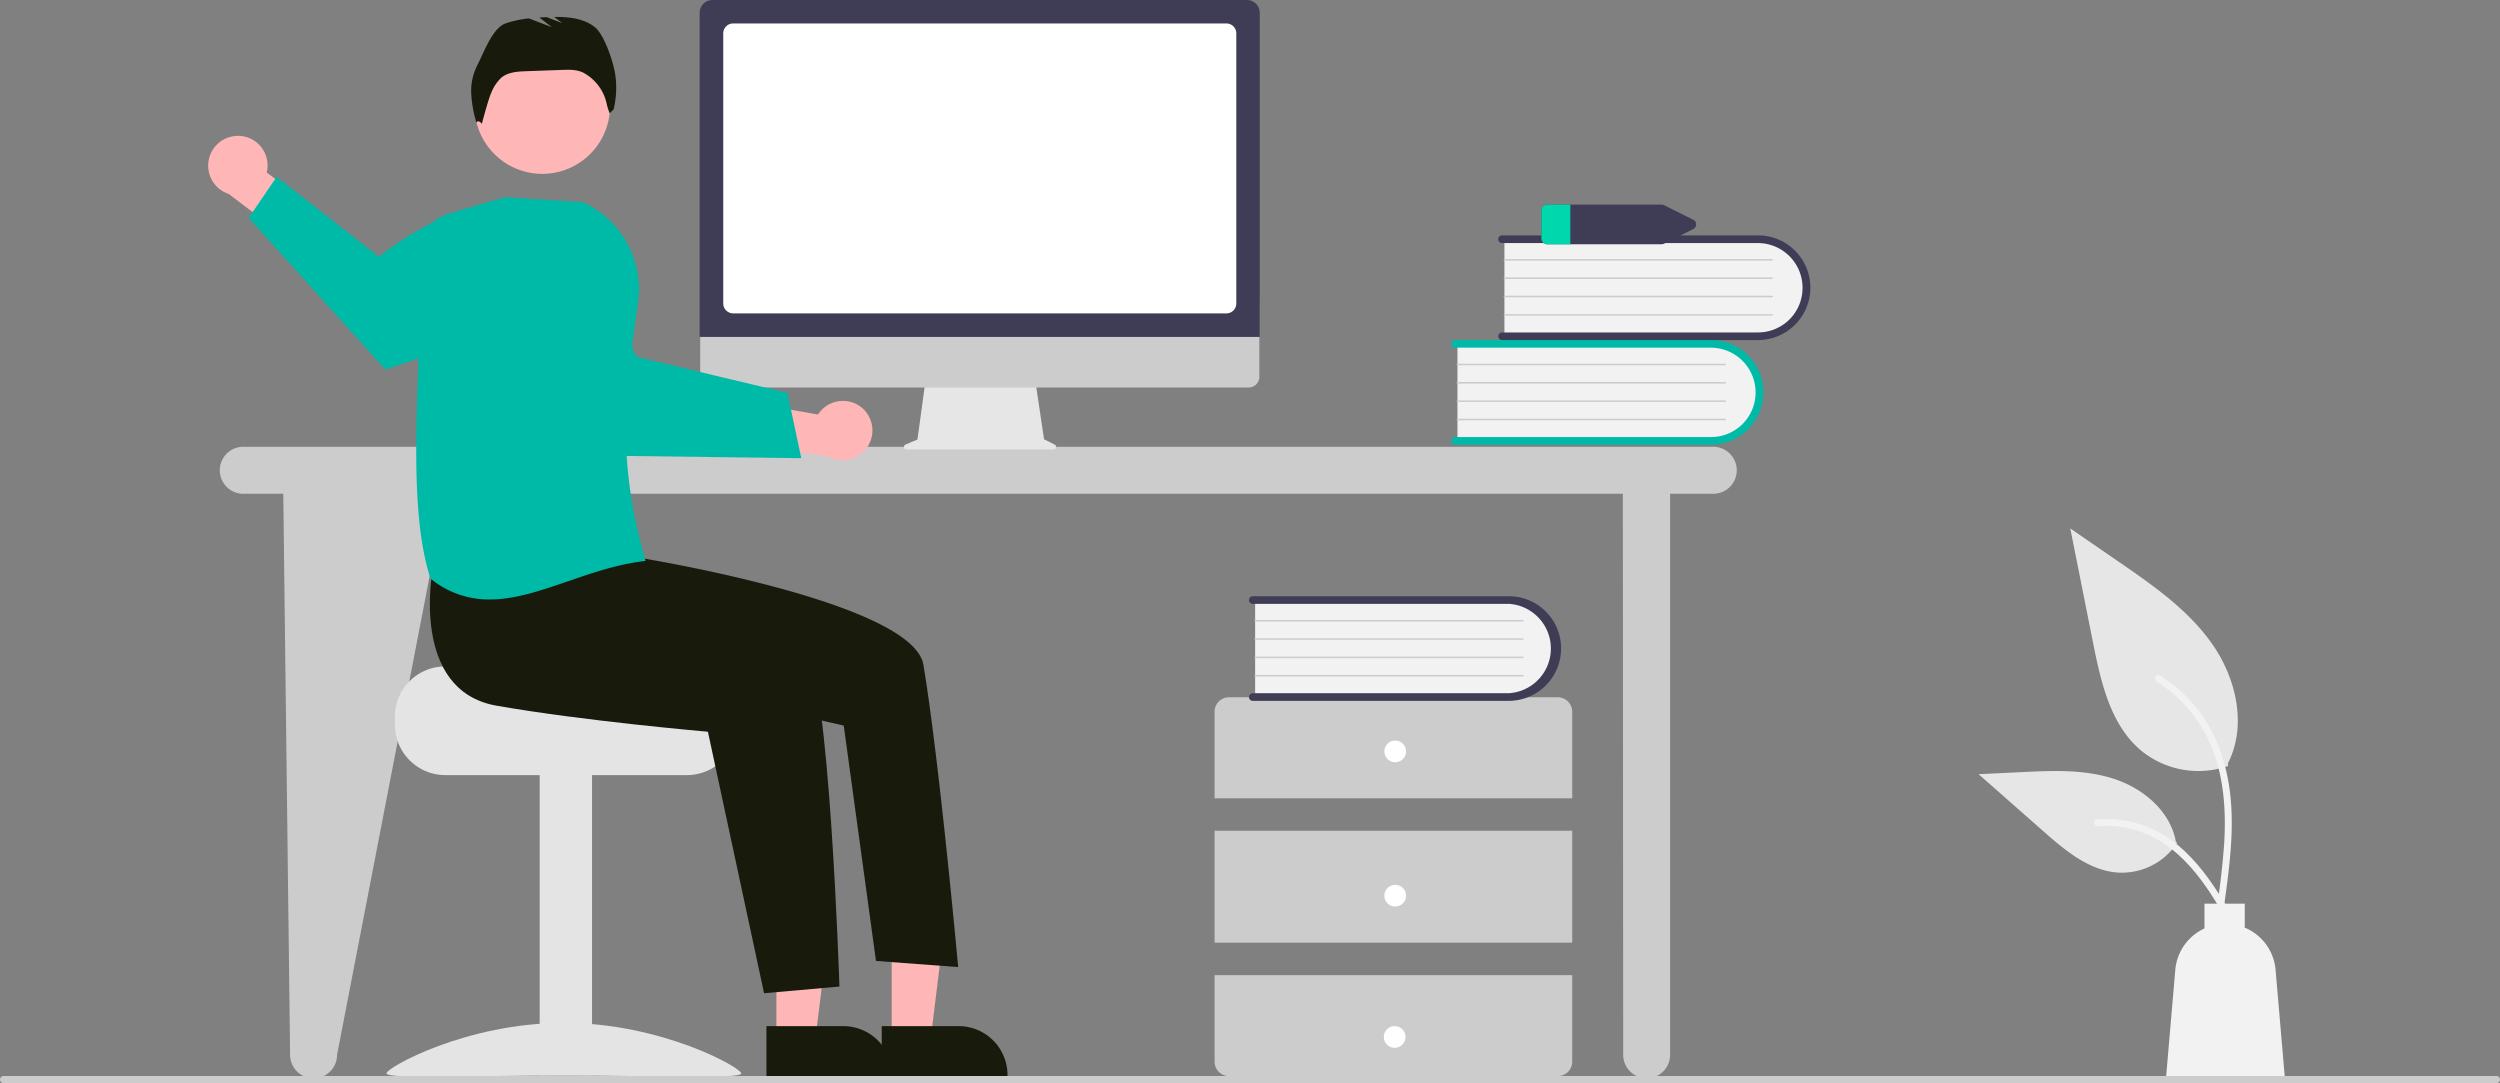 <svg width="487" height="211" fill="none" xmlns="http://www.w3.org/2000/svg"><rect width="100%" height="100%" fill="#808080" stroke="none"/><g clip-path="url(#a)"><path d="M47.71 87.04h285.73a4.58 4.58 0 1 1 0 9.14h-8.1v109.3a4.57 4.57 0 0 1-9.14 0l-.07-109.3H86.8l-21.14 109.3a4.57 4.57 0 0 1-9.15 0l-1.33-109.3H47.7a4.58 4.58 0 1 1 0-9.14Z" fill="#CCC"/><path d="M283.91 66.69v19.34h48.53a9.7 9.7 0 0 0 9.42-13.06 9.66 9.66 0 0 0-9.42-6.28h-48.53Z" fill="#F2F2F2"/><path d="M282.72 85.88a.74.74 0 0 0 .74.75h49.85a10.21 10.21 0 0 0 10.2-10.2 10.19 10.19 0 0 0-10.2-10.19h-49.85a.74.74 0 0 0-.69.46.75.75 0 0 0 0 .57.76.76 0 0 0 .4.4c.1.04.2.06.3.06h49.84a8.72 8.72 0 0 1 6.15 14.86 8.72 8.72 0 0 1-6.15 2.55h-49.85a.74.74 0 0 0-.74.74Z" fill="#00BAA8"/><path d="M283.91 71.15h52.15c.04 0 .08-.01.11-.04a.15.15 0 0 0 .04-.1.15.15 0 0 0-.04-.11.15.15 0 0 0-.1-.05H283.9a.15.15 0 0 0-.1.26c.02.02.06.04.1.04Zm0 3.57h52.15c.04 0 .08-.01.11-.04a.15.15 0 0 0 .04-.1.15.15 0 0 0-.04-.11.15.15 0 0 0-.1-.05H283.9a.15.15 0 0 0-.1.26c.02.03.06.04.1.04Zm0 3.58h52.15a.15.15 0 0 0 .15-.15.15.15 0 0 0-.04-.1.15.15 0 0 0-.1-.05H283.9a.15.15 0 0 0-.15.15c0 .03.02.07.05.1.02.03.06.04.1.04Zm0 3.57h52.15a.15.15 0 0 0 .15-.15.15.15 0 0 0-.04-.1.15.15 0 0 0-.1-.05H283.9a.15.15 0 0 0-.1.25c.02.03.06.05.1.05Z" fill="#CCC"/><path d="M293.06 46.3v19.35h48.53a9.7 9.7 0 0 0 10.02-9.34 9.67 9.67 0 0 0-10.02-10h-48.53Z" fill="#F2F2F2"/><path d="M291.87 65.5a.74.74 0 0 0 .74.75h49.85a10.21 10.21 0 0 0 10.2-10.2 10.19 10.19 0 0 0-10.2-10.2H292.6a.74.74 0 1 0 0 1.5h49.85a8.72 8.72 0 0 1 6.16 14.86 8.72 8.72 0 0 1-6.16 2.55H292.6a.75.75 0 0 0-.74.74Z" fill="#3F3D56"/><path d="M293.06 50.77h52.15a.15.15 0 0 0 .11-.26.15.15 0 0 0-.1-.04h-52.16a.15.15 0 0 0-.1.04.15.15 0 0 0-.05.1c0 .05.02.09.04.11.03.03.07.05.11.05Zm0 3.57h52.15a.15.15 0 0 0 .11-.25.15.15 0 0 0-.1-.05h-52.16a.15.15 0 0 0-.1.05.15.15 0 0 0-.05.1c0 .04.02.08.04.1.03.03.07.05.11.05Zm0 3.57h52.15c.04 0 .08-.01.1-.04a.15.15 0 0 0 .05-.1.15.15 0 0 0-.14-.16h-52.16a.15.15 0 0 0-.15.15c0 .04.02.08.04.1.03.03.07.05.11.05Zm0 3.57h52.15c.04 0 .08-.01.1-.04a.15.15 0 0 0 .05-.1.15.15 0 0 0-.14-.15h-52.16a.15.15 0 0 0-.15.14c0 .04.02.08.04.1.03.04.07.05.11.05ZM236.6 155.5v-16.86a2.81 2.81 0 0 1 2.82-2.81h64.04a2.82 2.82 0 0 1 2.81 2.8v16.88H236.6Zm0 6.33h69.67v21.8H236.6v-21.8Zm69.67 28.12v16.87a2.8 2.8 0 0 1-2.81 2.8h-64.04a2.82 2.82 0 0 1-2.82-2.8v-16.87h69.67Z" fill="#CCC"/><path d="M271.79 148.48a2.11 2.11 0 1 1 0-4.22 2.11 2.11 0 0 1 0 4.22Zm0 28.12a2.11 2.11 0 1 1 0-4.23 2.11 2.11 0 0 1 0 4.22Zm-.11 27.51a2.11 2.11 0 1 1 0-4.22 2.11 2.11 0 0 1 0 4.22Z" fill="#fff"/><path d="M244.5 116.6v19.34h48.53a9.7 9.7 0 0 0 10.02-9.34 9.68 9.68 0 0 0-10.02-10H244.5Z" fill="#F2F2F2"/><path d="M243.3 135.79a.74.74 0 0 0 .75.74h49.85a10.22 10.22 0 0 0 10.2-10.19 10.18 10.18 0 0 0-10.2-10.2h-49.85a.76.76 0 0 0-.53.22.76.76 0 0 0-.22.53.76.76 0 0 0 .22.53.75.75 0 0 0 .53.21h49.85a8.72 8.72 0 0 1 0 17.41h-49.85a.75.75 0 0 0-.74.75Z" fill="#3F3D56"/><path d="M244.5 121.06h52.15a.15.15 0 0 0 .15-.15.15.15 0 0 0-.04-.1.14.14 0 0 0-.1-.05H244.5a.15.15 0 0 0-.1.04.15.15 0 0 0-.05.1c0 .05.02.08.05.11.02.03.06.05.1.05Zm0 3.57h52.15a.15.15 0 0 0 .15-.15.15.15 0 0 0-.04-.1.15.15 0 0 0-.1-.05H244.5a.15.15 0 0 0-.1.04.15.15 0 0 0-.05.1c0 .05.02.09.05.11.02.03.06.05.1.05Zm0 3.57h52.15c.04 0 .08-.02.1-.04a.15.15 0 0 0 .05-.1.15.15 0 0 0-.15-.15H244.5a.15.15 0 0 0-.15.14c0 .04.02.08.05.1.02.03.06.05.1.05Zm0 3.57h52.15c.04 0 .08-.01.1-.04a.15.15 0 0 0 .05-.1.15.15 0 0 0-.15-.15H244.5a.15.15 0 0 0-.15.15.15.15 0 0 0 .15.14Z" fill="#CCC"/><path d="M301.5 39.85h22.11c.21 0 .42.05.6.14l5.59 2.79a1.02 1.02 0 0 1 0 1.87l-5.58 2.79c-.2.1-.4.14-.6.14H301.5a1.16 1.16 0 0 1-1.23-1.08v-5.58a1.16 1.16 0 0 1 1.23-1.07Z" fill="#3F3D56"/><path d="M300.27 40.92v5.58a1.16 1.16 0 0 0 1.23 1.08h4.4v-7.73h-4.4a1.16 1.16 0 0 0-1.23 1.07Z" fill="#00D7AD"/><path d="M434.07 149.2a17.59 17.59 0 0 1-16.97-2.98c-5.95-4.98-7.81-13.2-9.33-20.8l-4.48-22.48 9.39 6.46c6.75 4.64 13.66 9.44 18.33 16.16 4.68 6.73 6.72 15.91 2.96 23.19" fill="#E6E6E6"/><path d="M433.26 176.42c.95-6.91 1.93-13.91 1.27-20.9-.6-6.2-2.5-12.27-6.35-17.24a28.68 28.68 0 0 0-7.37-6.67c-.73-.46-1.41.7-.68 1.17a27.27 27.27 0 0 1 10.8 13c2.35 5.98 2.73 12.49 2.32 18.83a158.4 158.4 0 0 1-1.29 11.45.7.7 0 0 0 .48.83.68.68 0 0 0 .82-.47Z" fill="#F2F2F2"/><path d="M424.11 164.19a12.92 12.92 0 0 1-11.27 5.8c-5.7-.26-10.46-4.24-14.74-8.02l-12.67-11.16 8.38-.4c6.03-.3 12.21-.56 17.95 1.3 5.75 1.85 11.04 6.32 12.1 12.25" fill="#E6E6E6"/><path d="M435.95 180.4c-4.57-8.09-9.88-17.07-19.36-19.94-2.64-.8-5.4-1.08-8.14-.84-.87.07-.65 1.4.21 1.33 4.6-.38 9.19.83 13 3.43 3.66 2.5 6.51 5.96 8.93 9.63 1.48 2.25 2.8 4.6 4.13 6.94.42.74 1.66.2 1.23-.55Z" fill="#F2F2F2"/><path d="M443.28 188.9a9.77 9.77 0 0 0-6-8.19v-4.67h-7.85v4.82a9.8 9.8 0 0 0-5.68 8.04l-1.84 21.43h23.21l-1.84-21.43Z" fill="#F2F2F2"/><path d="m176.38 86.6 2.34-.98 1.6-11.69h21.32l1.74 11.64 2.09 1.05a.5.5 0 0 1 .26.55.5.5 0 0 1-.48.39h-28.68a.5.5 0 0 1-.48-.4.5.5 0 0 1 .3-.55Z" fill="#E6E6E6"/><path d="M138.48 75.49h104.77a2.08 2.08 0 0 0 2.07-2.07V58.66H136.4v14.76a2.07 2.07 0 0 0 2.07 2.07Z" fill="#CCC"/><path d="M136.3 65.63h109.1V2.5a2.5 2.5 0 0 0-2.5-2.5H138.8a2.5 2.5 0 0 0-2.51 2.5v63.13Z" fill="#3F3D56"/><path d="M142.82 61.05h96.08a1.93 1.93 0 0 0 1.93-1.92V6.5a1.93 1.93 0 0 0-1.93-1.93h-96.08a1.93 1.93 0 0 0-1.93 1.93v52.62a1.93 1.93 0 0 0 1.93 1.92Z" fill="#fff"/><path d="M168.12 79.62a5.79 5.79 0 0 0-8.78 1.13l-13-2.31-3.33 7.54 18.4 3a5.81 5.81 0 0 0 6.71-9.36Z" fill="#FFB6B6"/><path d="m156.09 89.25-13.55-.17-1.71-.02-27.57-.35s-7.48-7.13-14-14.47l.91-6.6c.9-6.48 4.1-12.41 9.05-16.7 9.34 6.23 14.75 18.56 14.75 18.56l17.1 4.09 1.7.4 10.62 2.54 2.7 12.72Z" fill="#00BAA8"/><path d="M86.73 129.82h25.3c0 1.08 27.64 1.96 27.64 1.96a9.73 9.73 0 0 1 3.94 7.84v1.57a9.8 9.8 0 0 1-9.82 9.8H86.73a9.83 9.83 0 0 1-9.81-9.8v-1.57a9.8 9.8 0 0 1 9.81-9.8Z" fill="#E4E4E4"/><path d="M105.12 150.6h10.21v58.85h-10.2V150.6Z" fill="#E4E4E4"/><path d="M144.39 209.1c0 1.1-15.47.42-34.55.42-19.09 0-34.56.68-34.56-.43 0-1.1 15.47-9.83 34.55-9.83 19.09 0 34.56 8.73 34.56 9.83Z" fill="#E4E4E4"/><path d="M151.24 202.37h7.6l3.62-29.27h-11.22v29.27Z" fill="#FFB6B6"/><path d="M149.3 209.72h24.5v-.3a9.52 9.52 0 0 0-9.53-9.53H149.3v9.84Z" fill="#181B0C"/><path d="M173.7 202.37h7.6l3.6-29.27h-11.2v29.27Z" fill="#FFB6B6"/><path d="M171.76 209.72h24.5v-.3a9.52 9.52 0 0 0-9.54-9.53h-14.96v9.84Z" fill="#181B0C"/><path d="M105.64 33.87a13.2 13.2 0 1 1-.01-26.4 13.2 13.2 0 0 1 .01 26.4Z" fill="#FFB6B6"/><path d="M84.26 111.08s-4.43 23.4 12.43 26.38c16.87 2.98 41.21 5.08 41.21 5.08l10.94 50.94 14.68-1.3s-1.95-61.33-6.76-66.13c-4.8-4.8-35.16-19.16-35.16-19.16l-37.34 4.19Z" fill="#181B0C"/><path d="m117.2 101.26 7.38 7.4s53.25 8.56 55.3 20.85c3.1 18.54 6.77 58.88 6.77 58.88l-16.01-1.2-6.28-45.85-25.62-5.82-29.15-15.87 7.6-18.39ZM92.93 12.8c1.3-2.45 2.96-7.35 5.6-8.26a21.6 21.6 0 0 1 4.5-.96l4.47 1.72-2.43-1.89 1.42-.07 3.02 1.16-1.55-1.2c2.82-.03 5.72.26 7.9 1.97 1.86 1.46 3.7 6.99 4 9.33.32 2.24.2 4.52-.33 6.72l-.76.73a9.43 9.43 0 0 1-.6-1.91 9.02 9.02 0 0 0-4.33-5.86l-.04-.03c-1.28-.72-2.84-.68-4.31-.63l-6.98.25c-1.68.06-3.5.17-4.8 1.22a7.89 7.89 0 0 0-1.92 2.77c-.65 1.32-1.92 6.26-1.92 6.26s-.72-.93-1.07-.23a24.02 24.02 0 0 1-1-5.58 11 11 0 0 1 1.13-5.5Z" fill="#181B0C"/><path d="M46.73 26.47a5.78 5.78 0 0 1 5.23 7.14l10.62 7.83-3.19 7.6-14.84-11.26a5.8 5.8 0 0 1 2.18-11.3Z" fill="#FFB6B6"/><path d="m48.44 42.45 26.63 29.54s12.73-4.07 22.58-8.49l4.43-13.57a26.96 26.96 0 0 0 1.3-9.77c-13.66-3.63-29.54 9.88-29.54 9.88L53.9 34.44l-5.46 8.01Z" fill="#00BAA8"/><path d="M110.58 113.26c4.75-1.64 9.66-3.34 14.96-3.97l.23-.03-.07-.22c-5.48-19.24-4.1-31.54-1.42-50.04a18.66 18.66 0 0 0-10.72-19.62l-.03-.01-15.14-.96h-.03l-11 3.23a7.55 7.55 0 0 0-5.41 7.37c.12 6.08-.14 12.86-.4 20.05-.6 16.12-1.23 32.79 2.3 43.6l.02.06.04.03a17.97 17.97 0 0 0 11.48 4.03c4.94 0 9.98-1.74 15.19-3.53Z" fill="#00BAA8"/><path d="M.7 211h485.6a.7.7 0 1 0 0-1.4H.7a.7.7 0 1 0 0 1.4Z" fill="#CCC"/></g><defs><clipPath id="a"><path fill="#fff" transform="matrix(-1 0 0 1 487 0)" d="M0 0h487v211H0z"/></clipPath></defs></svg>